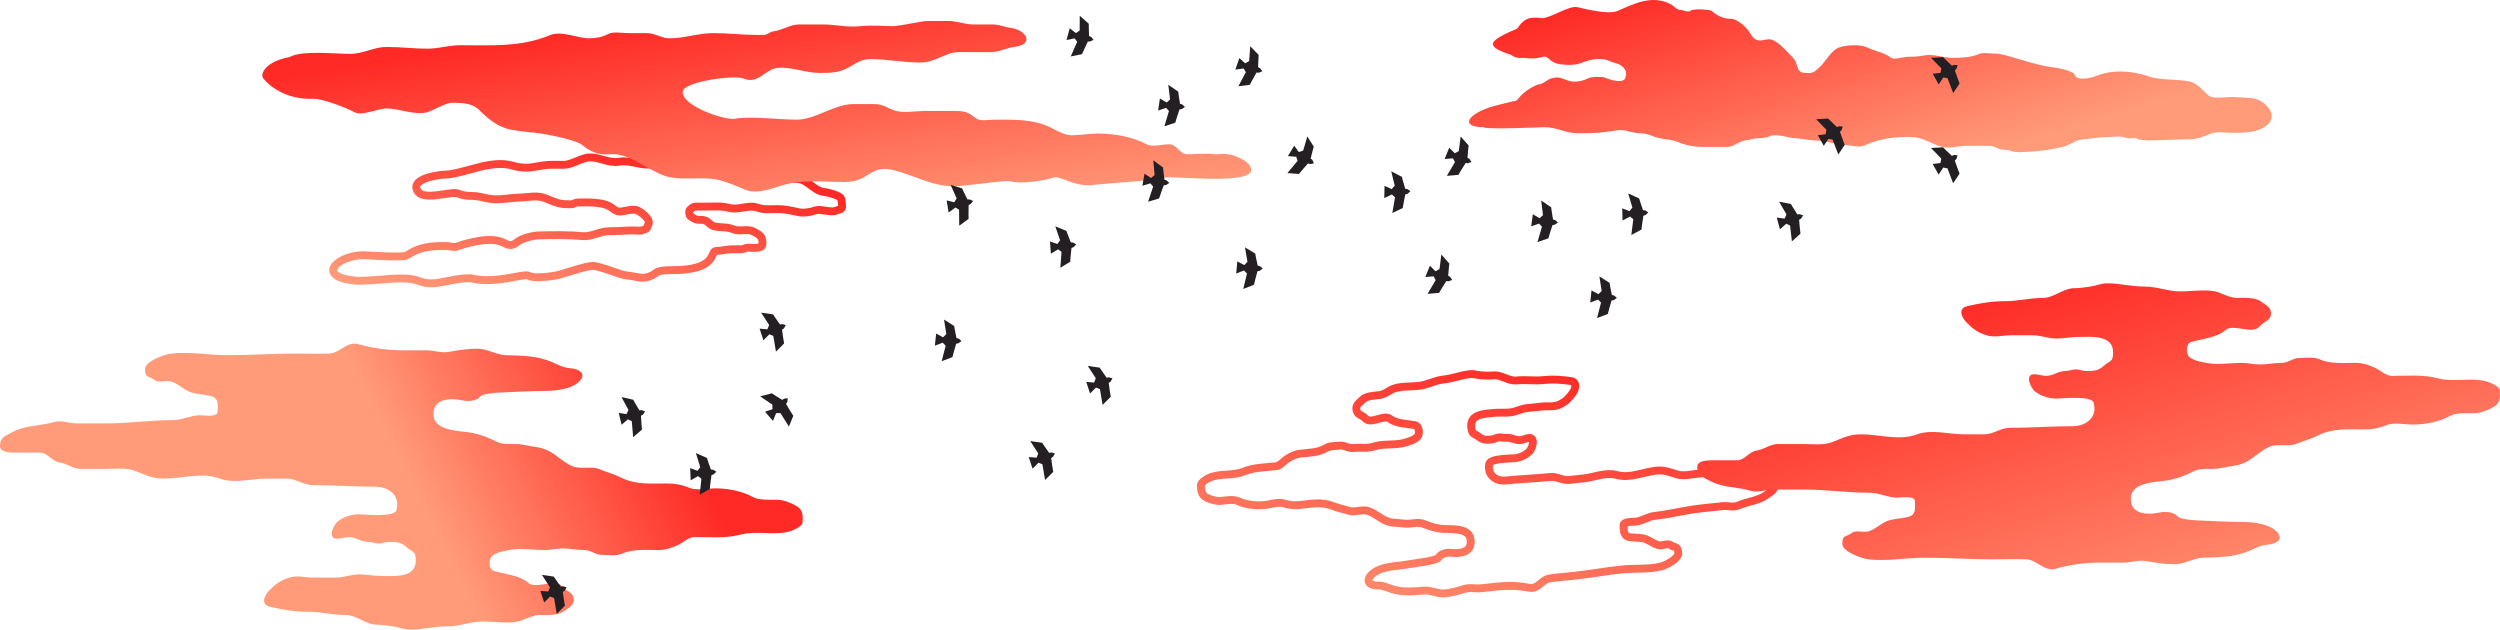 <svg width="953" height="240" viewBox="0 0 953 240" fill="none" xmlns="http://www.w3.org/2000/svg">
<path d="M214.984 62.815H209.907C208.215 62.815 204.075 63.52 202.883 63.736C200.584 64.154 197.769 63.845 195.582 63.197C192.027 62.145 188.626 62.488 185.011 63.145C182.155 63.664 173.091 66.537 170.182 66.537C167.559 66.537 158.653 67.784 158.653 71.317C159.455 77.802 172.02 72.413 174.858 73.832C176.386 74.596 178.496 74.701 180.178 74.701C182.097 74.701 183.919 75.264 185.794 75.639C189.923 76.465 193.905 75.44 198.016 75.326C201.124 75.24 204.695 74.326 207.717 75.5C210.524 76.591 212.708 77.829 215.783 77.829C216.562 77.829 217.428 77.93 218.2 77.811C218.821 77.716 219.376 77.226 219.991 77.203C222.82 77.098 225.762 77.073 228.527 77.498C230.301 77.771 231.455 78.073 232.995 79.08C234.031 79.757 234.897 80.644 236.194 80.644C238.497 80.644 241.407 79.132 243.565 80.505C245.007 81.421 248.577 83.94 246.903 86.03C246.623 86.381 246.89 86.791 246.451 87.142C246.154 87.38 245.485 87.475 245.113 87.681C244.263 88.153 242.61 87.838 241.67 87.838C238.489 87.838 235.228 88.15 232.126 88.15C228.497 88.15 225.7 90.339 222.077 90.01C216.719 89.523 211.232 89.618 205.839 89.714C203.022 89.765 198.995 90.749 196.746 92.547C195.215 93.771 193.911 93.575 192.226 92.668C188.538 90.683 183.368 91.574 179.378 92.46C177.616 92.851 176.069 93.291 174.389 93.937C172.994 94.473 171.562 93.78 170.182 93.78C166.457 93.78 163.01 93.832 159.455 95.101C157.888 95.66 156.39 96.525 154.969 97.377C153.374 98.334 140.216 97.291 138.433 97.291C128.723 97.291 119.459 105.729 136.399 107.056C144.514 107.056 154.216 105.007 159.455 107.056C166.12 109.663 170.78 106.042 179.378 106.042C188.313 108.428 198.926 104.333 201.363 105.023C201.363 105.023 202.827 106.524 211.981 105.023C214.609 104.464 223.217 101.36 225.984 101.36C228.787 101.36 236.23 104.803 238.986 105.023C242.991 105.343 244.65 106.812 248.44 105.023C250.636 103.987 249.785 102.984 256.245 102.984C273.808 102.984 270.547 95.657 272.964 95.657C275.099 95.657 276.888 95.032 278.997 95.032H282.665C283.459 95.032 284.235 94.406 285.169 94.406C286.381 94.406 290.541 95.025 290.645 93.155C290.805 90.272 289.767 89.62 287.359 88.324C284.922 87.013 282.002 88.427 279.692 87.455C277.176 86.397 274.841 86.857 272.217 86.274C270.901 85.982 270.209 84.731 269.052 84.154C268.181 83.718 266.888 83.825 265.923 83.771C264.901 83.715 264.146 82.913 263.263 82.52C262.721 82.279 262.459 80.41 262.95 80.018C263.804 79.335 264.062 78.767 265.297 78.767H268.913C271.869 78.767 274.99 78.442 277.849 79.236C280.747 80.04 283.685 78.767 286.577 78.767C288.183 78.767 289.506 79.553 290.993 79.688C292.772 79.85 294.629 79.705 296.417 79.705C299.082 79.705 301.814 80.293 304.414 80.887C305.939 81.235 307.8 80.986 309.265 80.661C310.145 80.465 311.19 80.018 312.081 80.018C313.975 80.018 317.016 81.058 318.809 80.261C319.478 79.965 321 79.861 321 78.923C321 77.806 320.909 76.871 320.67 75.796C320.371 74.454 315.075 73.223 313.872 73.137C311.273 72.951 308.587 69.802 306.2 68.758C303.026 67.37 299.796 68.758 296.278 68.758C295.209 68.758 293.547 67.896 292.662 67.333C290.798 66.148 287.233 68.021 285.169 67.333C281.993 66.275 280.081 63.593 276.876 62.745C273.488 61.849 270.559 62.815 266.985 62.815C263.699 62.815 260.513 60 257.23 60C253.833 60 250.268 62.745 246.903 62.745C243.092 62.745 239.777 60.983 236.02 61.633C232.032 62.323 228.956 60 224.898 60C221.814 60 218.062 62.815 214.984 62.815Z" stroke="url(#paint0_linear_81_3378)" stroke-width="3" stroke-linecap="round"/>
<path d="M564.868 143.1C566.243 143.139 567.707 143.274 569.262 143.108C572.283 142.785 575.108 145.346 578.035 145.033C581.619 144.65 584.823 145.262 588.344 144.885C592.094 144.484 595.044 144.755 598.706 145.235C601.259 145.57 600.68 148.209 599.425 149.904C597.885 151.982 596.968 152.979 594.701 154.12C592.318 155.319 590.334 154.693 587.859 154.957L582.019 155.581C579.759 155.823 577.938 156.972 575.604 157.221C573.608 157.435 571.625 157.17 569.569 157.389C566.27 157.742 560.278 157.7 560.826 162.83C561.148 165.841 561.83 165.005 563.864 166.588C565.536 167.889 566.867 167.698 568.794 167.492C569.716 167.394 570.394 166.844 571.349 166.742C572.36 166.634 573.229 167.018 574.223 166.912C576.242 166.696 577.613 167.981 579.587 167.77C580.686 167.653 581.673 167.07 582.819 166.947C585.371 166.675 584.19 170.888 583 172.071C581.522 173.54 579.478 174.462 577.566 174.666C575.992 174.835 567.973 174.703 567.632 176.948C566.952 181.423 570.55 183.528 573.983 183.161C579.629 182.557 585.391 182.418 590.974 181.822C593.474 181.554 595.627 183.233 598.126 182.966L603.677 182.372C607.645 181.948 612.116 179.914 616.177 181.036C621.389 182.477 626.13 179.972 631.308 179.419C634.46 179.082 636.361 179.971 639.295 180.845C641.767 181.58 644.482 180.873 646.983 180.606L654.029 179.853C656.124 179.629 657.854 181.014 659.875 181.11C661.984 181.21 663.558 183.606 665.393 183.41L671.137 182.796C672.552 182.644 676.228 182.014 676.454 184.136C676.738 186.785 675.261 187.252 673.625 188.494C670.323 191.001 666.35 191.06 662.768 192.65C660.805 193.522 658.563 192.728 656.551 192.943L648.491 193.805C642.458 194.45 636.769 196.012 630.783 196.652C628.181 196.93 626.023 198.593 623.549 198.857C622.539 198.965 618.779 198.706 618.872 200.311C618.999 202.49 618.922 204.478 621.328 204.794C623.036 205.017 624.721 204.893 626.427 205.229C628.513 205.64 630.151 207.358 632.32 207.834C633.75 208.147 635.674 206.961 636.907 207.82C638.555 208.969 639.455 207.913 639.756 210.723C639.998 212.992 634.956 215.513 633.306 215.919C628.339 217.142 623.052 216.565 618.031 217.101C612.031 217.743 605.92 218.873 599.837 219.523C596.772 219.851 593.669 220.058 590.619 220.509C587.747 220.933 586.276 224.679 583.043 224.075C578.738 223.271 574.82 223.152 570.425 223.622L564.512 224.254C562.494 224.469 560.385 223.836 558.383 224.458C555.816 225.256 553.515 225.906 550.807 226.196C548.123 226.483 545.571 224.952 542.98 225.124C538.495 225.422 534.889 225.915 530.519 224.547C528.612 223.951 527.317 223.146 525.201 223.207C523.355 223.261 520.457 222.449 522.203 219.817C523.909 217.242 528.197 216.207 531.132 215.893C535.061 215.473 539.352 214.708 543.364 214.108C544.343 213.962 547.974 213.344 548.547 212.362C549.322 211.034 551.625 210.542 552.985 210.721C556.325 211.159 561.373 210.677 560.564 205.59C559.797 200.758 552.355 201.955 549.37 201.564C547.002 201.254 545.057 200.676 542.806 199.748C540.388 198.751 537.792 199.951 535.32 199.593C533.133 199.277 530.924 199.491 528.832 198.723C526.196 197.754 524.04 195.531 521.402 194.746C519.172 194.082 516.344 195.433 514.148 194.699C512.165 194.037 510.183 193.742 508.249 192.944C503.976 191.183 500.141 192.008 495.703 192.483C493.372 192.732 491.444 192.585 489.24 191.848C487.422 191.241 484.212 192.28 482.375 192.476C478.988 192.838 474.991 192.474 471.794 190.983C470.221 190.25 467.126 190.766 465.419 190.949C463.731 191.129 461.512 190.468 460.016 189.724C458.03 188.735 457.883 187.253 457.763 185.087C457.692 183.798 460.445 182.292 461.381 181.943C465.434 180.433 470.045 181.407 474.109 179.761C477.955 178.203 482.265 178.173 486.413 177.73C488.07 177.553 489.342 175.741 490.722 174.884C492.331 173.883 493.9 173.113 495.783 172.911C499.003 172.567 502.686 172.533 505.444 170.818C506.926 169.897 509.132 170.053 510.835 169.871C512.623 169.68 513.844 170.981 515.764 170.775C517.743 170.564 519.647 170.837 521.679 170.62C523.366 170.44 524.758 169.814 526.407 169.638C529.432 169.314 533.308 169.592 536.177 168.567C537.735 168.01 539.128 167.724 540.345 166.451C541.327 165.423 540.961 162.376 539.413 162.071C536.58 161.513 532.342 161.605 529.827 159.623C527.596 157.864 522.638 161.876 520.494 159.534C519.198 158.118 517.158 158.249 517.025 155.849C516.931 154.154 518.524 153.29 519.386 152.363C520.728 150.919 524.045 150.804 525.91 150.605C527.04 150.484 529.048 149.381 530.102 148.725C532.818 147.037 537.548 147.452 540.694 147.116C544.253 146.735 546.742 145.038 550.316 144.656C553.944 144.268 556.792 143.009 560.327 142.631C562.001 142.452 563.394 143.058 564.868 143.1Z" stroke="url(#paint1_linear_81_3378)" stroke-width="3" stroke-linecap="round"/>
<path d="M328.019 9.98C332.48 9.488 336.325 9.98 340.662 9.98C346.494 9.32 351.39 8 353.637 8H361.622C364.812 8 367.758 9.32 370.901 9.32H378.443C380.957 9.32 383.072 10.387 385.244 10.64C391.193 11.334 394.576 16.967 386.575 17.9C383.518 18.257 380.978 19.881 377.592 19.881H370.236C367.342 19.881 364.405 19.55 361.659 20.541C358.081 21.831 354.877 23.841 350.939 23.841C344.363 23.841 338.162 22.521 331.678 22.521C327.918 22.521 325.943 24.503 322.695 26.114C319.294 27.801 316.139 27.801 312.447 27.801H312.381C306.987 27.801 302.198 25.52 296.744 25.821C291.785 26.094 289.004 32.382 283.436 29.928C280.167 28.487 260.21 31.059 260.21 35.061C260.21 40.513 276.306 45.957 280.197 45.255C285.958 44.216 297.548 45.621 303.547 45.621C311.011 45.621 317.849 39.681 325.357 39.681H333.342C336.716 39.681 338.11 41.16 341.179 42.175C344.239 43.186 348.945 42.321 352.122 42.321H364.617C368.221 42.321 369.396 43.038 372.269 45.255C373.615 46.294 377.257 45.621 378.923 45.621C386.179 45.621 393.872 45.317 400.549 48.628C403.136 49.911 405.699 51.562 408.534 51.562C411.822 51.562 415.135 50.902 418.515 50.902C424.701 50.902 431.583 52.104 437.147 55.009C439.366 56.167 442.937 55.009 445.556 55.009C448.858 55.009 449.445 58.822 452.747 58.822C455.767 58.822 460.394 58.302 463.276 58.822C464.604 59.062 468.57 57.329 475.161 61.723C484.885 70.94 453.271 67.554 445.051 67.554L434.531 68.987L418.515 70.297C409.733 71.753 405.973 67.554 402.121 67.554C397.665 68.965 389.133 70.311 384.617 68.987C380.31 68.987 367.383 71.079 363.134 70.996C355.098 70.84 348.999 67.088 341.179 64.992C331.218 62.322 332.133 69.382 321.882 69.382C313.143 69.382 305.734 68.146 297.114 70.996C293.418 72.218 287.92 73.989 284.064 72.316C280.993 70.983 277.661 69.581 274.416 68.722C267.066 66.778 258.917 69.625 251.792 66.412C244.254 63.014 238.945 58.042 231.866 58.822C228.409 59.203 224.753 57.761 222.019 55.335C219.506 53.104 205.241 50.443 201.951 50.443C194.982 49.386 191.249 50.141 183.454 42.733C180.425 39.276 176.837 39.187 172.013 39.187C170.039 39.187 164.888 42.196 162.995 42.733C158.128 44.112 152.407 41.353 147.358 41.353C143.941 41.353 137.987 44.37 135.016 42.733C131.979 41.059 123.172 37.664 119.678 37.664C108.313 38.156 101.987 32.006 100.311 29.793C99.118 28.219 101.124 23.459 110.387 21.738C114.913 19.098 128.011 20.541 133.384 20.541C138.529 20.541 142.402 17.9 147.358 17.9C152.724 17.9 157.664 18.56 162.995 18.56C167.207 18.56 170.964 17.24 175.49 17.24C187.336 17.24 198.567 18.024 209.575 13.427C214.061 11.553 220.115 14.6 224.546 14.6C227.005 14.6 229.671 14.16 231.866 12.95C233.7 11.94 237.124 12.62 239.223 12.62H246.542C249.791 12.62 252.077 14.6 255.156 14.6C260.971 14.6 266.168 12.62 272.124 12.62C277.074 12.62 281.928 13.209 286.837 13.28C288.347 13.302 289.91 13.364 291.421 13.28C292.627 13.214 293.546 12.086 294.748 11.96C298.217 11.598 301.125 9.32 304.581 9.32H313.527C318.736 9.32 322.812 10.554 328.019 9.98Z" fill="url(#paint2_linear_81_3378)"/>
<path d="M796.9 109.238C794.984 109.479 792.956 109.857 790.756 109.857C786.484 109.857 782.917 113.57 778.777 113.57C773.708 113.57 769.32 114.808 764.34 114.808C759.036 114.808 754.952 115.569 749.903 116.699C746.384 117.487 747.587 120.83 749.595 122.854C752.059 125.336 753.49 126.503 756.831 127.668C760.343 128.893 763.024 127.806 766.524 127.806H774.784C777.98 127.806 780.697 129.043 783.999 129.043C786.822 129.043 789.555 128.424 792.463 128.424C797.129 128.424 805.501 127.539 805.501 134.27C805.501 138.22 804.422 137.23 801.815 139.565C799.672 141.484 797.782 141.422 795.057 141.422C793.753 141.422 792.723 140.803 791.371 140.803C789.941 140.803 788.784 141.422 787.378 141.422C784.523 141.422 782.797 143.279 780.005 143.279C778.452 143.279 776.984 142.66 775.364 142.66C771.754 142.66 774.035 147.962 775.876 149.33C778.162 151.031 781.158 151.944 783.862 151.944C786.089 151.944 797.282 150.661 798.094 153.525C799.714 159.237 794.998 162.465 790.142 162.465C782.157 162.465 774.079 163.084 766.183 163.084C762.647 163.084 759.888 165.56 756.353 165.56H748.503C742.891 165.56 736.335 163.541 730.824 165.56C723.751 168.151 716.747 165.56 709.424 165.56C704.966 165.56 702.442 166.977 698.468 168.517C695.122 169.814 691.219 169.273 687.683 169.273H677.717C674.755 169.273 672.543 171.31 669.731 171.715C666.797 172.137 664.954 175.463 662.359 175.463H654.236C652.233 175.463 647 175.155 647 177.938C647 181.414 649.135 181.815 651.608 183.199C656.599 185.993 662.163 185.519 667.41 187.085C670.286 187.943 673.303 186.603 676.147 186.603H687.547C696.08 186.603 704.268 187.841 712.735 187.841C716.414 187.841 719.68 189.698 723.179 189.698C724.608 189.698 729.827 188.841 729.936 190.936C730.085 193.779 730.49 196.348 727.172 197.091C724.817 197.618 722.443 197.691 720.107 198.363C717.252 199.185 715.218 201.64 712.257 202.558C710.303 203.163 707.436 201.891 705.841 203.177C703.708 204.895 702.291 203.651 702.291 207.337C702.291 210.313 709.718 212.884 712.086 213.183C719.214 214.08 726.521 212.598 733.622 212.598C742.109 212.598 750.822 213.217 759.425 213.217C763.761 213.217 768.13 213.055 772.463 213.217C776.542 213.369 779.159 218.024 783.589 216.793C789.489 215.153 794.949 214.455 801.166 214.455H809.528C812.382 214.455 815.237 213.341 818.129 213.87C821.838 214.55 825.153 215.074 828.982 215.074C832.778 215.074 836.118 212.734 839.768 212.598C846.083 212.362 851.2 212.502 857.106 210.122C859.683 209.084 861.373 207.86 864.341 207.647C866.931 207.46 870.861 206.005 868.027 202.833C865.256 199.73 859.106 198.982 854.955 198.982C849.398 198.982 843.283 198.584 837.583 198.363C836.193 198.309 831.023 198.01 830.075 196.815C828.793 195.201 825.499 194.883 823.624 195.303C819.019 196.334 811.888 196.409 812.259 189.698C812.61 183.324 823.195 183.845 827.31 182.924C830.575 182.193 833.209 181.173 836.218 179.658C839.45 178.029 843.26 179.226 846.662 178.42C849.673 177.706 852.795 177.678 855.604 176.391C859.146 174.769 861.828 171.586 865.399 170.202C868.419 169.032 872.575 170.392 875.536 169.136C878.21 168.001 880.937 167.344 883.522 166.041C889.234 163.164 894.72 163.703 900.997 163.703C904.294 163.703 906.967 163.245 909.939 161.984C912.39 160.944 917.035 161.846 919.632 161.846C924.423 161.846 929.958 160.82 934.206 158.442C936.295 157.273 940.701 157.514 943.114 157.514C945.502 157.514 948.506 156.349 950.486 155.176C953.115 153.618 953.099 151.675 952.943 148.849C952.851 147.167 948.776 145.596 947.414 145.273C941.522 143.876 935.22 145.779 929.291 144.207C923.679 142.719 917.649 143.279 911.782 143.279C909.438 143.279 907.389 141.105 905.332 140.184C902.932 139.11 900.623 138.327 897.96 138.327C893.406 138.327 888.25 138.793 884.137 136.952C881.927 135.963 878.866 136.47 876.457 136.47C873.928 136.47 872.416 138.327 869.7 138.327C866.901 138.327 864.279 138.946 861.406 138.946C859.02 138.946 856.98 138.327 854.648 138.327C850.37 138.327 844.991 139.225 840.826 138.293C838.565 137.787 836.573 137.609 834.682 136.127C833.154 134.93 833.211 130.926 835.331 130.316C839.209 129.199 845.149 128.731 848.368 125.811C851.226 123.22 858.758 127.737 861.406 124.401C863.007 122.385 865.879 122.273 865.706 119.141C865.585 116.929 863.228 116.029 861.884 114.946C859.791 113.259 855.136 113.57 852.498 113.57C850.9 113.57 847.927 112.417 846.355 111.714C842.305 109.9 835.753 111.095 831.303 111.095C826.271 111.095 822.536 109.238 817.48 109.238C812.35 109.238 808.18 108 803.18 108C800.813 108 798.955 108.979 796.9 109.238Z" fill="url(#paint3_linear_81_3378)"/>
<path d="M587.769 6.93C582.89 6.235 580.862 7.145 578.386 10.87C567.921 15.422 565.409 17.358 575.454 20.719C576.333 20.719 576.994 22.51 580.876 22.035C585.681 22.826 587.772 21.578 588.692 21.578C589.687 21.578 590.497 22.483 591.231 23.101C592.003 23.75 593.497 24.3 594.496 24.453C597.063 24.845 600.277 24.958 602.75 24.002C605.055 23.111 607.184 22.48 609.653 22.48C611.035 22.48 612.381 22.668 613.634 23.291C614.95 23.945 616.661 24.083 617.897 24.934C619.868 26.29 620.353 27.918 619.439 29.962C618.827 31.329 616.124 30.839 614.905 30.618L614.823 30.603C613.241 30.317 611.819 29.331 610.187 29.331C608.49 29.331 606.842 29.181 605.29 29.912C603.648 30.685 601.975 31.134 600.17 31.134C598.157 31.134 596.839 30.276 594.99 29.731C593.659 29.339 591.588 29.625 590.415 30.272C589.123 30.986 587.757 32.215 586.202 32.215C578.979 35.374 578.963 38.538 577.387 38.538C576.666 38.538 574.745 39.157 569.47 40.415C559.488 43.27 556.161 48.479 565.567 48.479C566.07 49.48 587.6 48.479 588.692 48.479C593.488 48.479 596.729 50.765 601.214 50.765C606.348 50.765 609.427 50.837 616.612 49.646C619.36 49.191 622.109 50.765 624.894 50.765C628.27 50.765 629.39 51.954 632.627 52.669C635.184 53.233 637.425 53.155 639.914 54.255C642.506 55.4 646.21 56.003 649.076 56.003H658.445C660.939 56.003 662.934 53.782 665.316 53.519C667.025 53.331 668.538 52.691 670.313 52.691C671.175 52.691 673.512 52.489 674.269 52.071C676.87 50.634 681.693 52.596 684.379 52.691C686.791 52.777 689.125 53.45 691.551 53.519C693.752 53.582 696.529 53.961 698.677 54.554C701.096 55.222 703.858 55.233 706.334 55.612C708.322 55.916 709.253 56.093 711.123 55.267C716.828 52.746 723.16 51.91 729.446 52.278C732.894 52.479 736.563 54.875 739.949 55.911C742.954 56.83 746.651 55.589 749.619 55.589H758.179C759.793 55.589 760.557 56.133 761.927 56.739C763.319 57.353 764.947 56.851 766.276 57.451C768.573 58.489 773.255 57.754 775.761 57.658C779.094 57.531 783.004 56.705 786.288 55.98C788.855 55.413 791.519 53.25 793.991 53.105C796.902 52.935 799.556 52.278 802.528 52.278C804.92 52.278 808.474 51.639 810.648 52.6C811.937 53.169 813.783 52.122 814.905 53.013C815.343 53.361 818.16 53.519 818.769 53.519C824.184 53.519 829.75 53.105 835.032 53.105C837.4 53.105 840.67 51.846 842.713 50.944C844.887 49.984 848.442 50.622 850.833 50.622C855.671 50.622 860.447 50.676 864.159 47.725C869.178 43.734 862.851 37.625 858.121 37.377C855.718 37.252 853.03 36.964 850.417 36.964C848.254 36.964 843.675 37.811 841.973 36.458C839.851 34.771 837.732 31.747 835.009 31.146C829.688 29.971 823.813 30.783 818.653 29.008C812.511 26.894 805.082 26.457 798.988 29.008C797.762 29.521 795.76 29.927 794.408 29.927C793.231 29.927 792.441 30.011 791.493 29.422C790.867 29.033 790.926 28.125 790.244 27.766C787.42 26.28 784.002 25.876 780.874 25.398C776.478 24.725 771.918 23.18 767.664 21.971C765.207 21.273 762.648 20.408 760.076 20.408C758.44 20.408 755.747 19.937 754.246 20.615C751.438 21.883 747.47 22.063 744.344 22.063C740.321 22.063 737.055 20.314 732.985 21.213C731.218 21.603 728.95 21.649 727.132 21.649C725.782 21.649 722.002 22.933 720.793 21.971C718.341 20.022 714.832 19.584 711.956 18.154C709.28 16.825 704.348 17.129 701.545 17.924C698.038 18.92 696.054 23.448 693.541 25.696C692.185 26.909 691.332 27.858 689.469 27.858C688.732 27.858 686.579 27.753 686.114 27.214C684.915 25.823 685.118 24.627 684.264 23.098C683.737 22.156 682.725 21.199 681.973 20.408L681.905 20.336C680.347 18.695 677.357 15.548 675.102 15.05C673.727 14.746 672.319 15.441 670.915 15.441C668.978 15.441 668.009 14.123 667.075 12.544C665.767 10.335 662.273 7.163 659.695 7.163C656.956 7.163 654.467 5.934 652.5 4.174C651.825 3.57 645.127 3.274 644.495 4.059C643.785 4.942 641.779 3.852 640.956 3.852C639.046 3.852 638.3 2.314 636.583 1.461C629.67 -1.975 622.962 1.361 616.595 4.174C613.188 5.679 604.295 3.408 601.214 2.728C598.06 2.031 591.113 6.93 587.769 6.93Z" fill="url(#paint4_linear_81_3378)"/>
<path d="M149.9 238.762C147.984 238.521 145.956 238.143 143.757 238.143C139.484 238.143 135.917 234.43 131.777 234.43C126.708 234.43 122.32 233.192 117.34 233.192C112.036 233.192 107.952 232.431 102.903 231.301C99.383 230.513 100.587 227.17 102.595 225.146C105.059 222.664 106.49 221.497 109.831 220.332C113.343 219.107 116.024 220.194 119.524 220.194H127.784C130.98 220.194 133.697 218.957 136.999 218.957C139.822 218.957 142.555 219.576 145.463 219.576C150.129 219.576 158.501 220.461 158.501 213.73C158.501 209.78 157.423 210.77 154.815 208.435C152.672 206.516 150.782 206.578 148.057 206.578C146.753 206.578 145.723 207.197 144.371 207.197C142.941 207.197 141.784 206.578 140.378 206.578C137.523 206.578 135.797 204.721 133.005 204.721C131.452 204.721 129.984 205.34 128.364 205.34C124.754 205.34 127.035 200.038 128.876 198.67C131.162 196.969 134.158 196.056 136.862 196.056C139.089 196.056 150.282 197.339 151.094 194.475C152.714 188.763 147.998 185.535 143.142 185.535C135.157 185.535 127.079 184.916 119.183 184.916C115.647 184.916 112.888 182.44 109.353 182.44H101.503C95.891 182.44 89.335 184.459 83.824 182.44C76.751 179.849 69.747 182.44 62.424 182.44C57.966 182.44 55.442 181.023 51.468 179.483C48.122 178.186 44.219 178.727 40.683 178.727H30.717C27.755 178.727 25.543 176.69 22.731 176.285C19.797 175.863 17.954 172.537 15.359 172.537H7.236C5.233 172.537 0 172.845 0 170.062C0 166.586 2.135 166.185 4.608 164.801C9.599 162.007 15.164 162.481 20.41 160.915C23.286 160.057 26.303 161.397 29.147 161.397H40.547C49.08 161.397 57.268 160.159 65.735 160.159C69.414 160.159 72.68 158.302 76.179 158.302C77.608 158.302 82.827 159.159 82.936 157.064C83.085 154.221 83.49 151.652 80.172 150.909C77.817 150.382 75.443 150.31 73.107 149.637C70.252 148.815 68.219 146.36 65.257 145.442C63.303 144.837 60.436 146.109 58.84 144.823C56.708 143.105 55.291 144.349 55.291 140.663C55.291 137.687 62.718 135.116 65.086 134.817C72.215 133.92 79.521 135.402 86.623 135.402C95.109 135.402 103.822 134.783 112.425 134.783C116.761 134.783 121.13 134.945 125.463 134.783C129.542 134.631 132.159 129.976 136.589 131.207C142.489 132.847 147.949 133.545 154.166 133.545H162.528C165.382 133.545 168.237 134.659 171.129 134.13C174.838 133.45 178.153 132.926 181.982 132.926C185.778 132.926 189.118 135.266 192.768 135.402C199.083 135.638 204.2 135.498 210.106 137.878C212.683 138.916 214.373 140.14 217.341 140.353C219.931 140.54 223.861 141.995 221.027 145.167C218.256 148.27 212.106 149.018 207.955 149.018C202.398 149.018 196.283 149.416 190.583 149.637C189.193 149.691 184.023 149.99 183.075 151.185C181.793 152.799 178.499 153.117 176.624 152.697C172.019 151.666 164.888 151.591 165.259 158.302C165.61 164.676 176.195 164.155 180.31 165.076C183.575 165.807 186.209 166.827 189.218 168.342C192.45 169.971 196.26 168.774 199.662 169.58C202.673 170.294 205.795 170.322 208.604 171.609C212.146 173.231 214.828 176.414 218.399 177.798C221.419 178.968 225.576 177.608 228.536 178.864C231.21 179.999 233.937 180.656 236.522 181.959C242.234 184.836 247.72 184.297 253.997 184.297C257.294 184.297 259.967 184.755 262.939 186.016C265.39 187.056 270.035 186.154 272.632 186.154C277.423 186.154 282.958 187.18 287.206 189.558C289.295 190.727 293.701 190.486 296.114 190.486C298.502 190.486 301.506 191.651 303.486 192.824C306.115 194.382 306.099 196.325 305.943 199.151C305.851 200.833 301.776 202.404 300.414 202.727C294.522 204.124 288.22 202.221 282.291 203.793C276.679 205.281 270.649 204.721 264.782 204.721C262.438 204.721 260.389 206.895 258.332 207.816C255.932 208.89 253.623 209.673 250.96 209.673C246.406 209.673 241.25 209.207 237.137 211.048C234.927 212.037 231.866 211.53 229.458 211.53C226.928 211.53 225.416 209.673 222.7 209.673C219.901 209.673 217.279 209.054 214.406 209.054C212.02 209.054 209.98 209.673 207.648 209.673C203.37 209.673 197.991 208.775 193.826 209.707C191.565 210.213 189.573 210.391 187.682 211.873C186.154 213.07 186.211 217.074 188.331 217.684C192.209 218.801 198.149 219.269 201.368 222.189C204.226 224.78 211.758 220.263 214.406 223.599C216.007 225.615 218.879 225.727 218.706 228.859C218.585 231.071 216.228 231.971 214.884 233.054C212.791 234.741 208.136 234.43 205.498 234.43C203.9 234.43 200.927 235.583 199.355 236.286C195.305 238.1 188.753 236.905 184.303 236.905C179.271 236.905 175.536 238.762 170.48 238.762C165.35 238.762 161.18 240 156.18 240C153.813 240 151.955 239.021 149.9 238.762Z" fill="url(#paint5_linear_81_3378)"/>
<path d="M583.688 86.272L586.716 85.23L587.798 86.442L586.085 92.276L590.242 90.848C590.242 90.848 591.483 86.602 591.823 85.785L592.693 85.657L593.889 84.844L592.85 83.9L592.014 83.654C591.662 81.848 591.3 79.027 591.3 79.027L587.503 76.438L588.194 82.014L586.898 83.193L584.325 81.665L583.688 86.272Z" fill="#231F23"/>
<path d="M527.684 75.513L530.572 74.127L531.786 75.206L530.756 81.2L534.721 79.299C534.721 79.299 535.464 74.938 535.709 74.086L536.558 73.858L537.653 72.912L536.512 72.095L535.653 71.948C535.096 70.195 534.412 67.434 534.412 67.434L530.342 65.303L531.67 70.761L530.518 72.083L527.786 70.863L527.684 75.513Z" fill="#231F23"/>
<path d="M393.603 178.646L395.867 176.376L397.37 176.987L398.385 182.984L401.494 179.867C401.494 179.867 400.75 175.506 400.698 174.621L401.424 174.123L402.142 172.865L400.796 172.476L399.937 172.624C398.831 171.156 397.271 168.781 397.271 168.781L392.726 168.131L395.788 172.834L395.139 174.465L392.159 174.227L393.603 178.646Z" fill="#231F23"/>
<path d="M543.335 105.6L546.525 105.336L547.278 106.777L544.192 112.012L548.572 111.65C548.572 111.65 550.811 107.84 551.341 107.131L552.216 107.221L553.574 106.727L552.797 105.557L552.047 105.112C552.147 103.275 552.485 100.451 552.485 100.451L549.436 97.006L548.744 102.582L547.2 103.406L545.078 101.291L543.335 105.6Z" fill="#231F23"/>
<path d="M618.518 84.064L621.335 82.537L622.601 83.554L621.867 89.592L625.733 87.497C625.733 87.497 626.262 83.104 626.464 82.241L627.301 81.972L628.347 80.972L627.168 80.213L626.303 80.109C625.66 78.385 624.841 75.662 624.841 75.662L620.671 73.735L622.267 79.121L621.181 80.498L618.392 79.415L618.518 84.064Z" fill="#231F23"/>
<path d="M550.691 60.615L553.881 60.351L554.634 61.792L551.548 67.026L555.927 66.665C555.927 66.665 558.167 62.854 558.697 62.145L559.571 62.235L560.929 61.742L560.153 60.571L559.402 60.127C559.503 58.289 559.841 55.465 559.841 55.465L556.791 52.021L556.1 57.596L554.555 58.42L552.434 56.306L550.691 60.615Z" fill="#231F23"/>
<path d="M606.201 115.325L609.193 114.183L610.315 115.358L608.797 121.247L612.904 119.68C612.904 119.68 614.003 115.395 614.316 114.567L615.182 114.41L616.35 113.557L615.28 112.649L614.436 112.431C614.025 110.638 613.569 107.83 613.569 107.83L609.688 105.37L610.564 110.919L609.308 112.141L606.685 110.7L606.201 115.325Z" fill="#231F23"/>
<path d="M356.373 131.769L359.365 130.627L360.487 131.802L358.968 137.69L363.076 136.124C363.076 136.124 364.175 131.839 364.488 131.01L365.353 130.853L366.521 130.001L365.452 129.092L364.608 128.875C364.197 127.081 363.741 124.274 363.741 124.274L359.86 121.813L360.736 127.363L359.48 128.585L356.857 127.143L356.373 131.769Z" fill="#231F23"/>
<path d="M678.523 87.43L680.902 85.281L682.371 85.97L683.073 92.011L686.34 89.062C686.34 89.062 685.823 84.668 685.818 83.781L686.568 83.322L687.351 82.103L686.027 81.644L685.161 81.746C684.133 80.223 682.698 77.77 682.698 77.77L678.193 76.882L681.007 81.74L680.275 83.335L677.31 82.941L678.523 87.43Z" fill="#231F23"/>
<path d="M695.224 55.584L697.001 52.912L698.593 53.215L700.76 58.896L703.2 55.228C703.2 55.228 701.619 51.098 701.395 50.241L702.009 49.609L702.468 48.234L701.072 48.117L700.259 48.431C698.887 47.21 696.893 45.189 696.893 45.189L692.31 45.445L696.231 49.455L695.914 51.181L692.944 51.535L695.224 55.584Z" fill="#231F23"/>
<path d="M739.024 32.183L740.801 29.511L742.394 29.815L744.56 35.495L747 31.828C747 31.828 745.419 27.697 745.195 26.84L745.809 26.209L746.268 24.834L744.872 24.717L744.059 25.031C742.687 23.809 740.693 21.788 740.693 21.788L736.11 22.044L740.031 26.054L739.714 27.781L736.745 28.134L739.024 32.183Z" fill="#231F23"/>
<path d="M739.005 66.554L740.782 63.881L742.375 64.185L744.541 69.866L746.981 66.198C746.981 66.198 745.4 62.068 745.177 61.21L745.791 60.579L746.25 59.204L744.853 59.087L744.04 59.401C742.669 58.18 740.675 56.158 740.675 56.158L736.092 56.414L740.013 60.424L739.695 62.151L736.726 62.504L739.005 66.554Z" fill="#231F23"/>
<path d="M490.945 59.504L494.136 59.76L494.648 61.304L490.76 65.97L495.14 66.323C495.14 66.323 497.963 62.925 498.6 62.312L499.449 62.542L500.868 62.275L500.29 60.994L499.621 60.434C500.015 58.637 500.803 55.904 500.803 55.904L498.348 52.011L496.769 57.401L495.112 57.964L493.358 55.533L490.945 59.504Z" fill="#231F23"/>
<path d="M263.299 183.083L266.087 181.504L267.372 182.497L266.749 188.548L270.576 186.381C270.576 186.381 271.023 181.98 271.21 181.113L272.042 180.828L273.07 179.81L271.877 179.072L271.01 178.984C270.335 177.272 269.466 174.565 269.466 174.565L265.261 172.716L266.956 178.071L265.896 179.468L263.088 178.437L263.299 183.083Z" fill="#231F23"/>
<path d="M441.494 42.14L444.527 41.114L445.603 42.331L443.861 48.157L448.025 46.75C448.025 46.75 449.287 42.51 449.632 41.694L450.502 41.571L451.702 40.764L450.668 39.815L449.833 39.565C449.491 37.757 449.143 34.934 449.143 34.934L445.358 32.326L446.022 37.905L444.72 39.078L442.154 37.536L441.494 42.14Z" fill="#231F23"/>
<path d="M406.558 15.259L409.694 14.617L410.612 15.959L408.165 21.523L412.471 20.644C412.471 20.644 414.246 16.594 414.688 15.827L415.567 15.812L416.857 15.161L415.948 14.091L415.15 13.739C415.033 11.902 415.036 9.058 415.036 9.058L411.602 6L411.573 11.619L410.136 12.62L407.78 10.773L406.558 15.259Z" fill="#231F23"/>
<path d="M207.443 229.662L209.708 227.391L211.21 228.003L212.224 234L215.333 230.884C215.333 230.884 214.591 226.523 214.539 225.638L215.265 225.14L215.984 223.883L214.638 223.493L213.779 223.64C212.673 222.173 211.113 219.797 211.113 219.797L206.569 219.145L209.629 223.85L208.981 225.481L206 225.242L207.443 229.662Z" fill="#231F23"/>
<path d="M294.657 160.455L295.87 157.481L297.491 157.461L300.739 162.596L302.404 158.514C302.404 158.514 300.036 154.782 299.648 153.987L300.124 153.245L300.302 151.806L298.91 151.97L298.175 152.44C296.589 151.517 294.235 149.934 294.235 149.934L289.794 151.1L294.431 154.247L294.462 156.003L291.622 156.941L294.657 160.455Z" fill="#231F23"/>
<path d="M291.012 129.707L293.277 127.437L294.78 128.048L295.793 134.045L298.903 130.93C298.903 130.93 298.16 126.568 298.109 125.684L298.834 125.185L299.553 123.928L298.207 123.538L297.348 123.686C296.242 122.218 294.682 119.843 294.682 119.843L290.138 119.191L293.199 123.895L292.55 125.526L289.569 125.287L291.012 129.707Z" fill="#231F23"/>
<path d="M415.532 150.008L417.797 147.737L419.299 148.349L420.312 154.346L423.422 151.23C423.422 151.23 422.68 146.869 422.628 145.984L423.354 145.486L424.072 144.229L422.726 143.839L421.868 143.986C420.762 142.519 419.202 140.143 419.202 140.143L414.658 139.492L417.718 144.196L417.069 145.827L414.089 145.588L415.532 150.008Z" fill="#231F23"/>
<path d="M471.242 104.28L474.217 103.094L475.356 104.252L473.923 110.163L478.007 108.536C478.007 108.536 479.044 104.236 479.345 103.403L480.208 103.233L481.364 102.364L480.281 101.471L479.434 101.265C478.997 99.478 478.5 96.678 478.5 96.678L474.584 94.275L475.541 99.811L474.302 101.05L471.659 99.648L471.242 104.28Z" fill="#231F23"/>
<path d="M470.916 26.523L474.09 26.106L474.911 27.509L472.078 32.886L476.435 32.314C476.435 32.314 478.49 28.4 478.986 27.667L479.864 27.715L481.197 27.156L480.365 26.024L479.594 25.617C479.607 23.776 479.809 20.939 479.809 20.939L476.599 17.645L476.175 23.248L474.671 24.145L472.451 22.135L470.916 26.523Z" fill="#231F23"/>
<path d="M236.943 161.914L239.382 159.834L240.831 160.565L241.361 166.624L244.71 163.769C244.71 163.769 244.319 159.362 244.339 158.476L245.102 158.038L245.919 156.843L244.608 156.345L243.74 156.423C242.755 154.871 241.391 152.378 241.391 152.378L236.914 151.362L239.588 156.298L238.81 157.871L235.859 157.393L236.943 161.914Z" fill="#231F23"/>
<path d="M400.598 96.7L403.34 95.043L404.652 95.999L404.199 102.065L407.964 99.791C407.964 99.791 408.288 95.379 408.45 94.507L409.274 94.199L410.273 93.152L409.059 92.448L408.19 92.384C407.468 90.693 406.524 88.011 406.524 88.011L402.269 86.281L404.113 91.586L403.092 93.013L400.256 92.062L400.598 96.7Z" fill="#231F23"/>
<path d="M435.474 70.814L438.538 69.883L439.576 71.133L437.655 76.902L441.86 75.624C441.86 75.624 443.252 71.426 443.622 70.621L444.496 70.525L445.72 69.756L444.716 68.775L443.889 68.499C443.603 66.682 443.342 63.849 443.342 63.849L439.64 61.125L440.131 66.722L438.793 67.853L436.276 66.233L435.474 70.814Z" fill="#231F23"/>
<path d="M361.613 80.999L364.201 79.109L365.591 79.947L365.666 86.029L369.219 83.435C369.219 83.435 369.159 79.011 369.245 78.129L370.038 77.749L370.943 76.619L369.673 76.024L368.802 76.036C367.936 74.414 366.762 71.825 366.762 71.825L362.373 70.474L364.67 75.598L363.777 77.108L360.87 76.409L361.613 80.999Z" fill="#231F23"/>
<defs>
<linearGradient id="paint0_linear_81_3378" x1="221.247" y1="54.989" x2="206.494" y2="122.835" gradientUnits="userSpaceOnUse">
<stop stop-color="#FF2A26"/>
<stop offset="1" stop-color="#FF9B79"/>
</linearGradient>
<linearGradient id="paint1_linear_81_3378" x1="558.577" y1="134.046" x2="533.119" y2="248.44" gradientUnits="userSpaceOnUse">
<stop stop-color="#FF2A26"/>
<stop offset="1" stop-color="#FF9B79"/>
</linearGradient>
<linearGradient id="paint2_linear_81_3378" x1="293.851" y1="1.214" x2="308.103" y2="95.273" gradientUnits="userSpaceOnUse">
<stop stop-color="#FF2A26"/>
<stop offset="1" stop-color="#FF9B79"/>
</linearGradient>
<linearGradient id="paint3_linear_81_3378" x1="804.343" y1="96.621" x2="850.346" y2="243.571" gradientUnits="userSpaceOnUse">
<stop stop-color="#FF2A26"/>
<stop offset="1" stop-color="#FF9B79"/>
</linearGradient>
<linearGradient id="paint4_linear_81_3378" x1="666.094" y1="-16.428" x2="694.259" y2="77.551" gradientUnits="userSpaceOnUse">
<stop stop-color="#FF2A26"/>
<stop offset="1" stop-color="#FF9B79"/>
</linearGradient>
<linearGradient id="paint5_linear_81_3378" x1="157.343" y1="251.379" x2="343.89" y2="158.099" gradientUnits="userSpaceOnUse">
<stop offset="0.141" stop-color="#FF9B79"/>
<stop offset="0.619" stop-color="#FF2A26"/>
</linearGradient>
</defs>
</svg>
